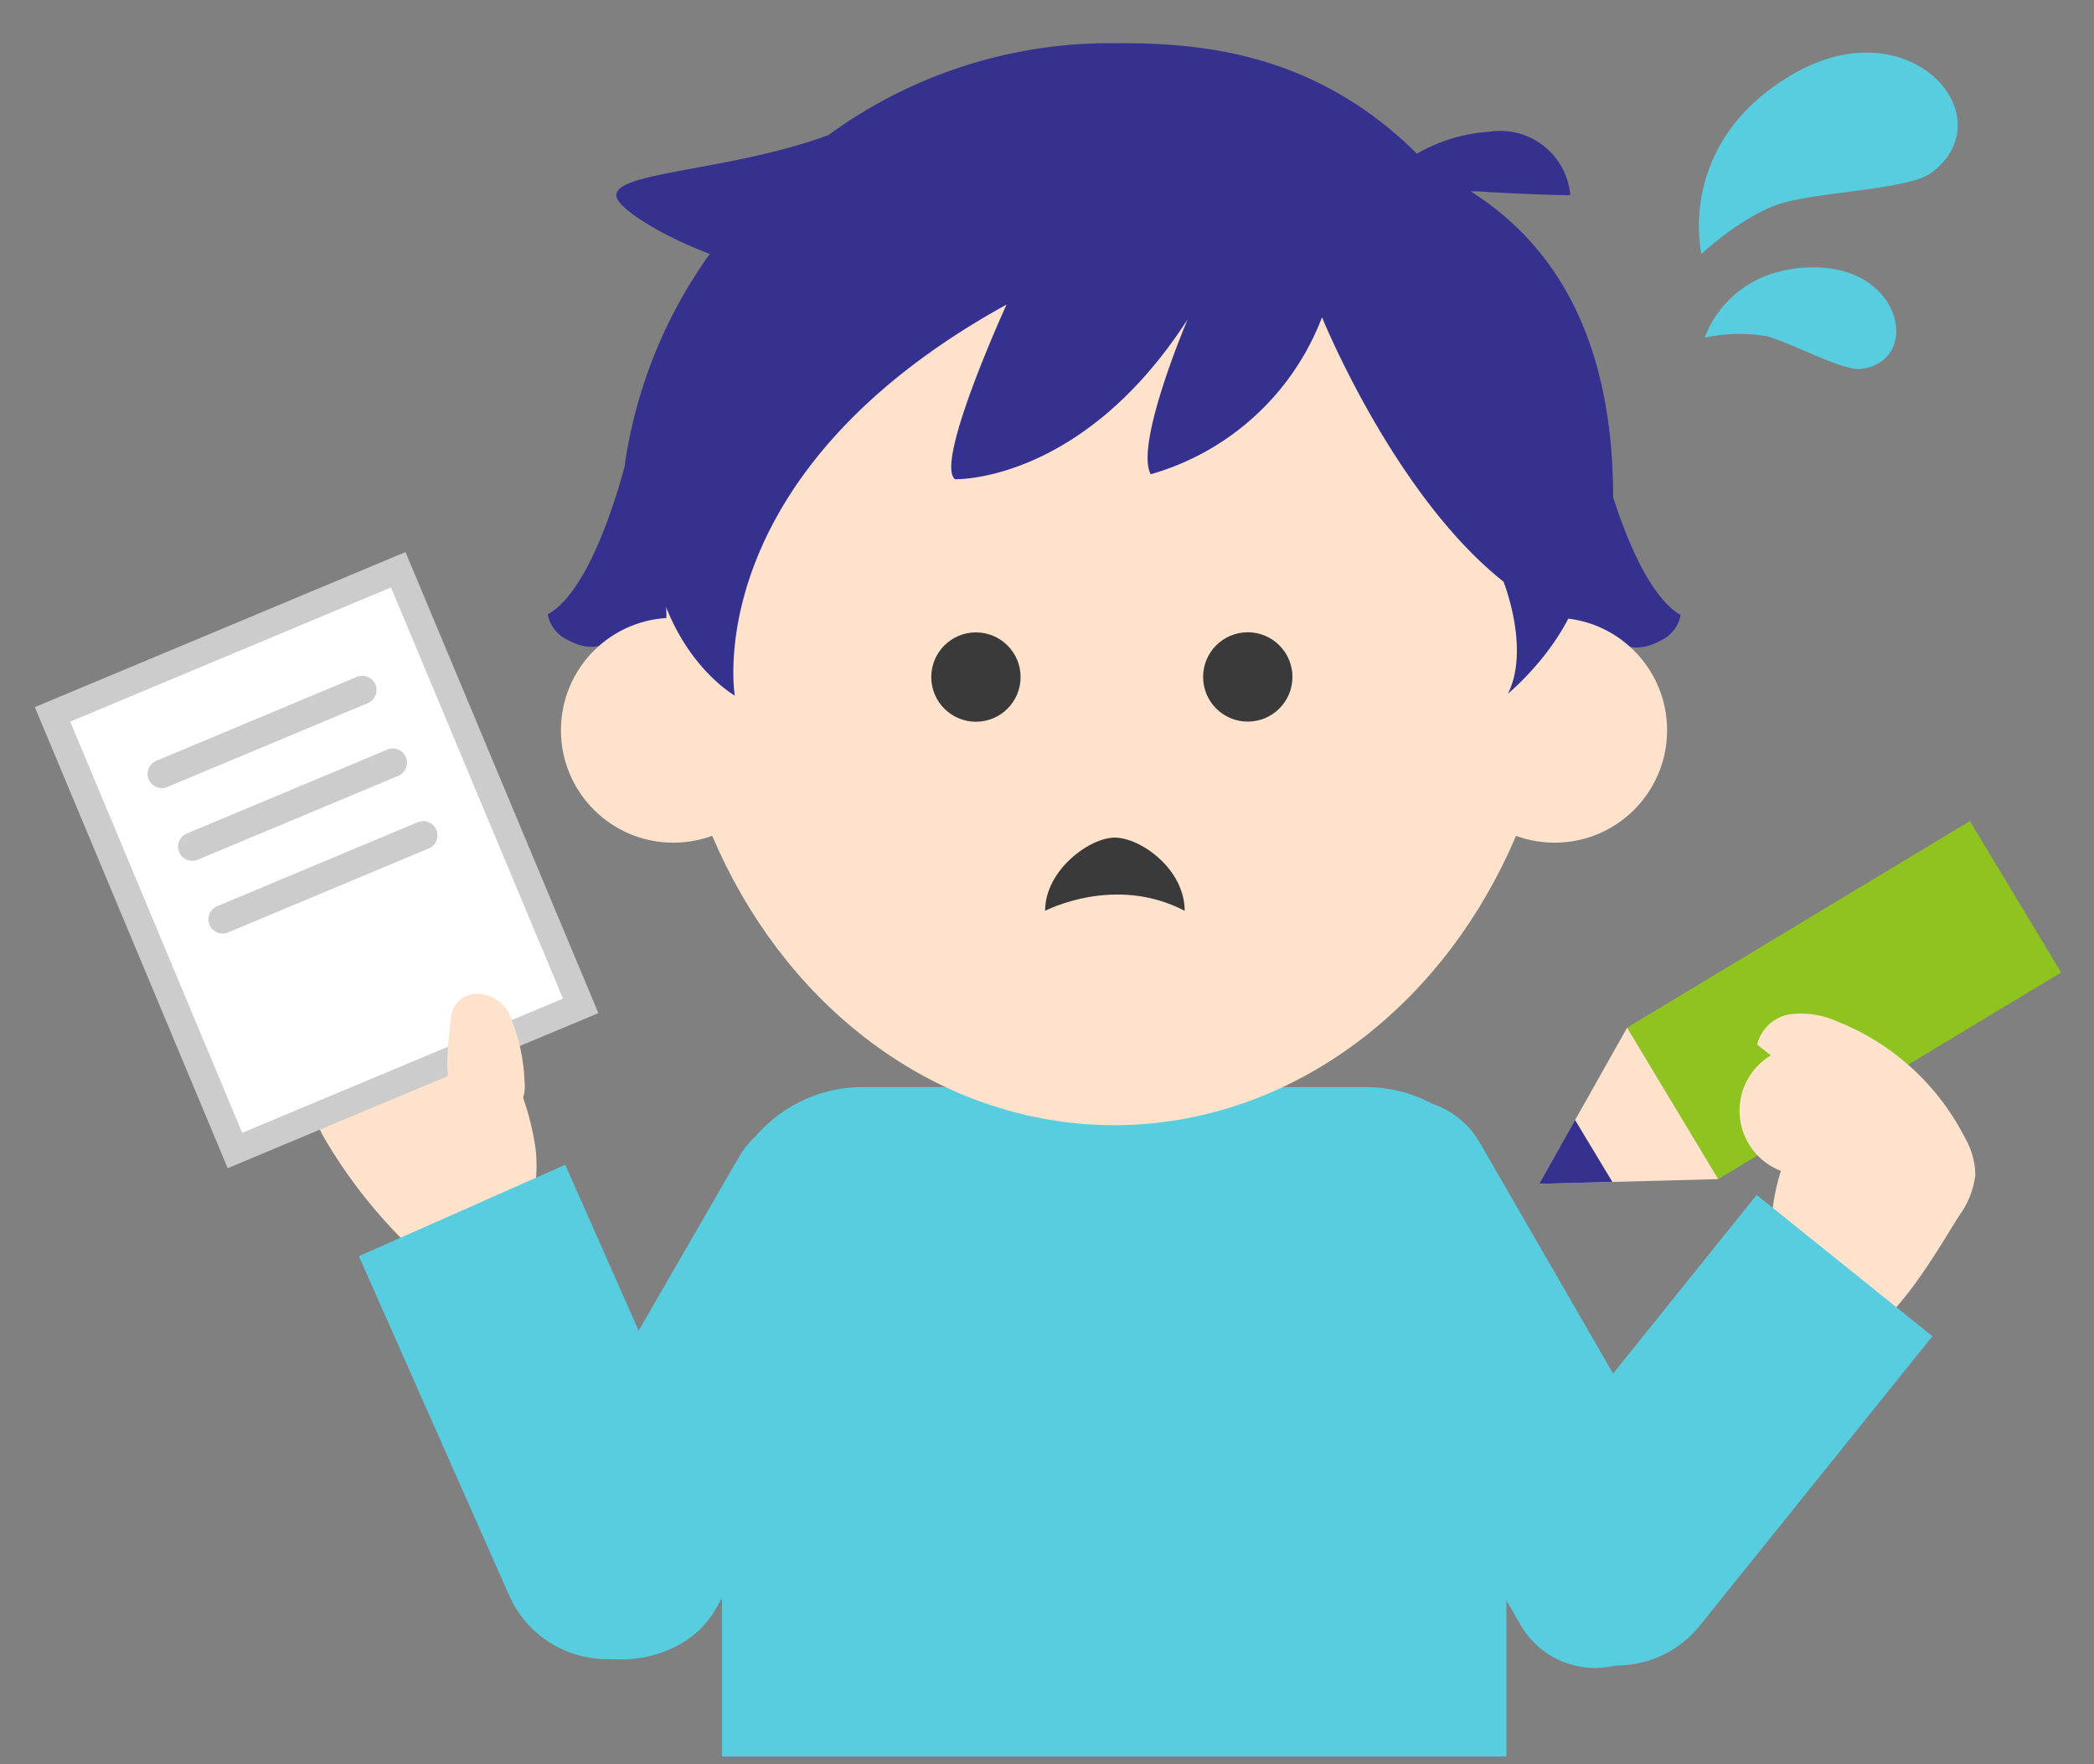 <svg id="レイヤー_1" data-name="レイヤー 1" xmlns="http://www.w3.org/2000/svg" width="165" height="139" viewBox="0 0 165 139"><rect x="0" y="0" width="165" height="139" fill="#808080" stroke="none"/><defs><style>.cls-1{fill:#58cde0;}.cls-2{fill:#35318f;}.cls-3{fill:#ffe2cc;}.cls-4{fill:#3a3a3a;}.cls-5{fill:#fff;stroke-width:2.13px;}.cls-5,.cls-6{stroke:#ccc;stroke-miterlimit:10;}.cls-6{fill:none;stroke-linecap:round;stroke-width:2.24px;}.cls-7{fill:#8fc31f;}</style></defs><path class="cls-1" d="M68,85.66h39.67A11.07,11.07,0,0,1,118.7,96.73V138.4a0,0,0,0,1,0,0H56.89a0,0,0,0,1,0,0V96.73A11.07,11.07,0,0,1,68,85.66Z"/><rect class="cls-1" x="33.22" y="100.92" width="48.11" height="16.22" rx="8.11" transform="translate(-65.78 104.11) rotate(-60)"/><path class="cls-2" d="M127.11,39.18c0-9.57-2.72-18.74-11.23-24.1h.55c4.69.29,7.3.3,7.3.3a5.53,5.53,0,0,0-6.35-5,13.12,13.12,0,0,0-5.73,1.73C102.78,3.29,92.73,3.4,87.12,3.4a37.66,37.66,0,0,0-21.84,7.24C57.5,13.53,48,13.52,48.59,15.55c.28.95,3.47,3,7.34,4.46a37.7,37.7,0,0,0-6.72,16.77c-.58,2.18-2.81,9.86-6.05,11.63a2.77,2.77,0,0,0,1.55,2c1.13.61,2.68,1.15,5-.87,2.72,12.29,14.64,23.61,19.77,26.85s17.69-.25,17.69-.25,13.8.77,19.76-.84,16.91-12.44,19.17-25.5v0c2.2,1.78,3.68,1.25,4.78.66a2.77,2.77,0,0,0,1.55-2C130,47.07,128.12,42.35,127.11,39.18Z"/><ellipse class="cls-3" cx="87.79" cy="47.86" rx="35.29" ry="40.8"/><circle class="cls-3" cx="53.06" cy="57.54" r="8.86"/><circle class="cls-3" cx="122.5" cy="57.54" r="8.86"/><circle class="cls-4" cx="76.9" cy="53.35" r="3.52"/><circle class="cls-4" cx="98.32" cy="53.34" r="3.52"/><path class="cls-2" d="M57.9,54.81S54.92,37.45,79.31,24c0,0-5.7,12.47-4.06,13.76,0,0,10,.34,18.34-12.61,0,0-4.2,9.82-2.92,12.22A20.44,20.44,0,0,0,104.17,25s5.67,14,14.3,20.83c0,0,2.12,5.3.35,8.83,0,0,6-4.95,6-10.6s-.71-19.79-8.48-26.51S94.43.57,81,5.17,54.49,19.31,51.67,34.51,57.9,54.81,57.9,54.81Z"/><path class="cls-4" d="M87.84,66c-2,0-5.49,2.58-5.49,5.77,0,0,5.49-2.89,11,0C93.34,68.43,89.83,66,87.84,66Z"/><path class="cls-3" d="M36,101.4A39.81,39.81,0,0,1,25.68,89.89c-2-3.4-2.73-8,1.57-10,2.28-1.06,5-.83,7.41-.23a8.25,8.25,0,0,1,4.05,2,8.94,8.94,0,0,1,1.57,2.6,21.12,21.12,0,0,1,1.93,6.32c.23,2.13-.09,5.19-1.65,6.83s-4.47,1.88-6.33,3.28"/><path class="cls-1" d="M35.15,93.76H52.93a0,0,0,0,1,0,0V123a8.43,8.43,0,0,1-8.43,8.43h-.91A8.43,8.43,0,0,1,35.15,123V93.76a0,0,0,0,1,0,0Z" transform="translate(-41.83 27.49) rotate(-23.89)"/><rect class="cls-5" x="10.19" y="49.15" width="29.53" height="37.25" transform="translate(-24.23 14.88) rotate(-22.7)"/><line class="cls-6" x1="12.75" y1="60.98" x2="28.55" y2="54.37"/><line class="cls-6" x1="15.15" y1="66.71" x2="30.95" y2="60.1"/><line class="cls-6" x1="17.54" y1="72.44" x2="33.35" y2="65.82"/><path class="cls-3" d="M36,87.72c-1.06-2.39-.77-4.92-.47-7.39a2,2,0,0,1,1.78-2,2.81,2.81,0,0,1,2.92,1.82,14.61,14.61,0,0,1,1.1,5.06,3,3,0,0,1-.7,2.34,4,4,0,0,1-3.37.91l0-.79"/><path class="cls-1" d="M134.07,20s-2.1-8.74,7.19-14.15,16.8,3.4,10.92,7.77c-1.76,1.31-8.62,1.47-11.71,2.37S134.07,20,134.07,20Z"/><path class="cls-1" d="M134.33,26.6s1.73-5.6,8.73-5.53,8.28,7.49,3.54,8c-1.43.15-5.32-2-7.35-2.57A13,13,0,0,0,134.33,26.6Z"/><rect class="cls-1" x="94.15" y="100.92" width="48.11" height="16.22" rx="6.79" transform="translate(82.88 265.91) rotate(-120)"/><rect class="cls-7" x="138.35" y="63.02" width="13.93" height="31.56" transform="translate(137.8 -86.33) rotate(58.93)"/><polygon class="cls-3" points="121.28 93.28 135.39 92.91 128.21 80.98 121.28 93.28"/><polygon class="cls-2" points="121.28 93.28 127.05 93.13 124.11 88.25 121.28 93.28"/><path class="cls-3" d="M154.37,95.8a6.83,6.83,0,0,0,1.28-3.21,6,6,0,0,0-.8-2.9,19.24,19.24,0,0,0-10-9.17,7.09,7.09,0,0,0-3.73-.61,3.18,3.18,0,0,0-2.66,2.4l1.08.85a5.08,5.08,0,0,0,.79,9.1,16.63,16.63,0,0,0-.73,3.78c-.38,3.56.14,9.92,5.05,10C148.5,106.05,152.65,98.49,154.37,95.8Z"/><path class="cls-1" d="M124.66,95.56h17.78a0,0,0,0,1,0,0v29.25a8.43,8.43,0,0,1-8.43,8.43h-.91a8.43,8.43,0,0,1-8.43-8.43V95.56a0,0,0,0,1,0,0Z" transform="translate(101.11 -58.43) rotate(38.79)"/></svg>